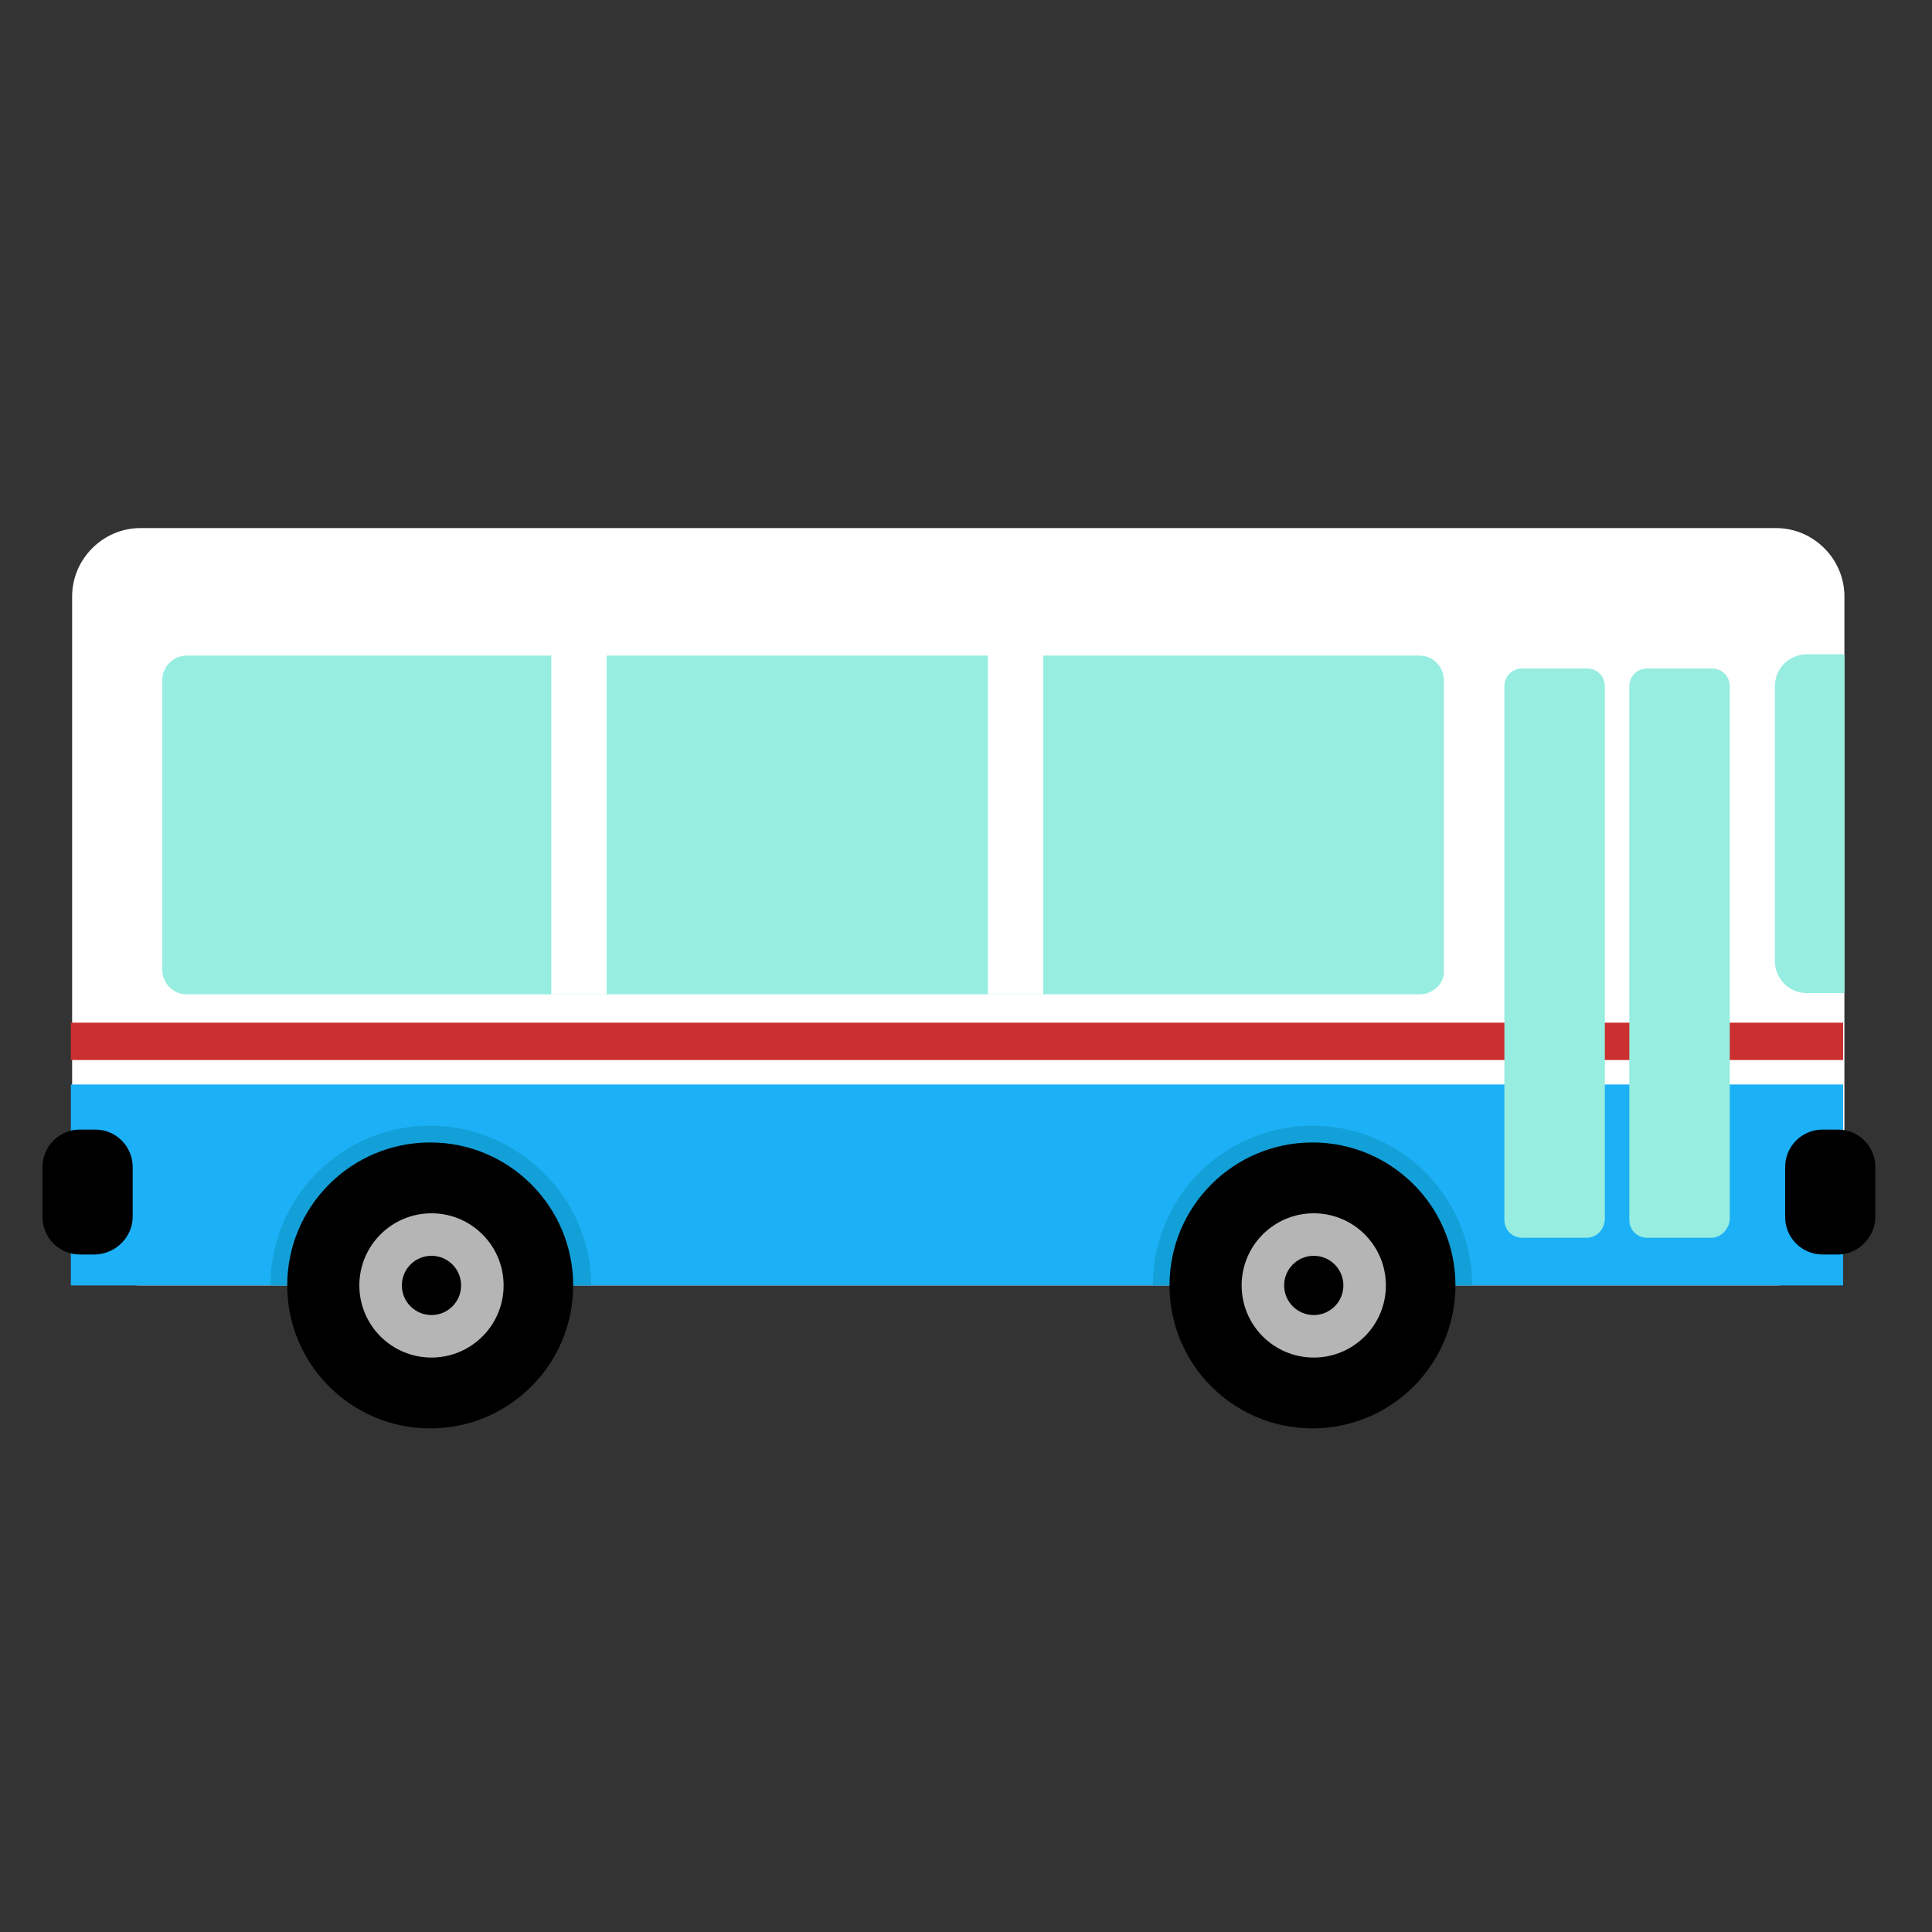 <?xml version="1.0" encoding="utf-8"?><!DOCTYPE svg PUBLIC "-//W3C//DTD SVG 1.1//EN" "http://www.w3.org/Graphics/SVG/1.1/DTD/svg11.dtd"><svg version="1.1" id="Layer_1" xmlns="http://www.w3.org/2000/svg" xmlns:xlink="http://www.w3.org/1999/xlink" x="0px" y="0px" width="150px" height="150px" viewBox="0 0 150 150" enable-background="new 0 0 150 150" xml:space="preserve"><rect x="0" y="0" width="150" height="150" fill="#333333" stroke="none"/><path fill="#FFFFFF" d="M137.9,99.8h-127c-2.9,0-5.3-2.4-5.3-5.3V46.3c0-2.9,2.4-5.3,5.3-5.3h127c2.9,0,5.3,2.4,5.3,5.3v48.2	C143.2,97.4,140.8,99.8,137.9,99.8z"/><rect x="5.5" y="84.2" fill="#1CB0F6" width="137.6" height="15.6"/><rect x="5.5" y="79.4" fill="#CC2F2F" width="137.6" height="2.9"/><path fill="#13A0D8" d="M21,99.8c0-6.9,5.6-12.4,12.4-12.4S45.9,93,45.9,99.8"/><circle cx="33.4" cy="99.8" r="11.1"/><path fill="#96EDE0" d="M110.2,77.2H14.5c-1.1,0-1.9-0.9-1.9-1.9V52.8c0-1.1,0.9-1.9,1.9-1.9h95.7c1.1,0,1.9,0.9,1.9,1.9v22.5	C112.2,76.3,111.3,77.2,110.2,77.2z"/><path fill="#96EDE0" d="M143.2,77.2V50.8h-2.9c-1.4,0-2.5,1.1-2.5,2.5v21.3c0,1.4,1.1,2.5,2.5,2.5H143.2z"/><path fill="#13A0D8" d="M89.5,99.8c0-6.9,5.6-12.4,12.4-12.4c6.9,0,12.4,5.6,12.4,12.4"/><circle fill="#B5B5B5" cx="33.5" cy="99.8" r="5.6"/><circle cx="101.9" cy="99.8" r="11.1"/><circle fill="#B5B5B5" cx="102" cy="99.8" r="5.6"/><circle cx="102" cy="99.8" r="2.3"/><circle cx="33.5" cy="99.8" r="2.3"/><path fill="#96EDE0" d="M123.2,96.1h-5c-0.8,0-1.4-0.6-1.4-1.4V53.3c0-0.8,0.6-1.4,1.4-1.4h5c0.8,0,1.4,0.6,1.4,1.4v41.3	C124.6,95.4,124,96.1,123.2,96.1z"/><path fill="#96EDE0" d="M132.9,96.1h-5c-0.8,0-1.4-0.6-1.4-1.4V53.3c0-0.8,0.6-1.4,1.4-1.4h5c0.8,0,1.4,0.6,1.4,1.4v41.3	C134.3,95.4,133.6,96.1,132.9,96.1z"/><path d="M142.7,97.4h-1.2c-1.6,0-2.9-1.3-2.9-2.9v-3.9c0-1.6,1.3-2.9,2.9-2.9h1.2c1.6,0,2.9,1.3,2.9,2.9v3.9	C145.6,96,144.3,97.4,142.7,97.4z"/><path d="M7.3,97.4H6.2c-1.6,0-2.9-1.3-2.9-2.9v-3.9c0-1.6,1.3-2.9,2.9-2.9h1.2c1.6,0,2.9,1.3,2.9,2.9v3.9C10.3,96,9,97.4,7.3,97.4z"/><rect x="76.7" y="50.8" fill="#FFFFFF" width="4.3" height="26.4"/><rect x="42.8" y="50.8" fill="#FFFFFF" width="4.3" height="26.4"/></svg>